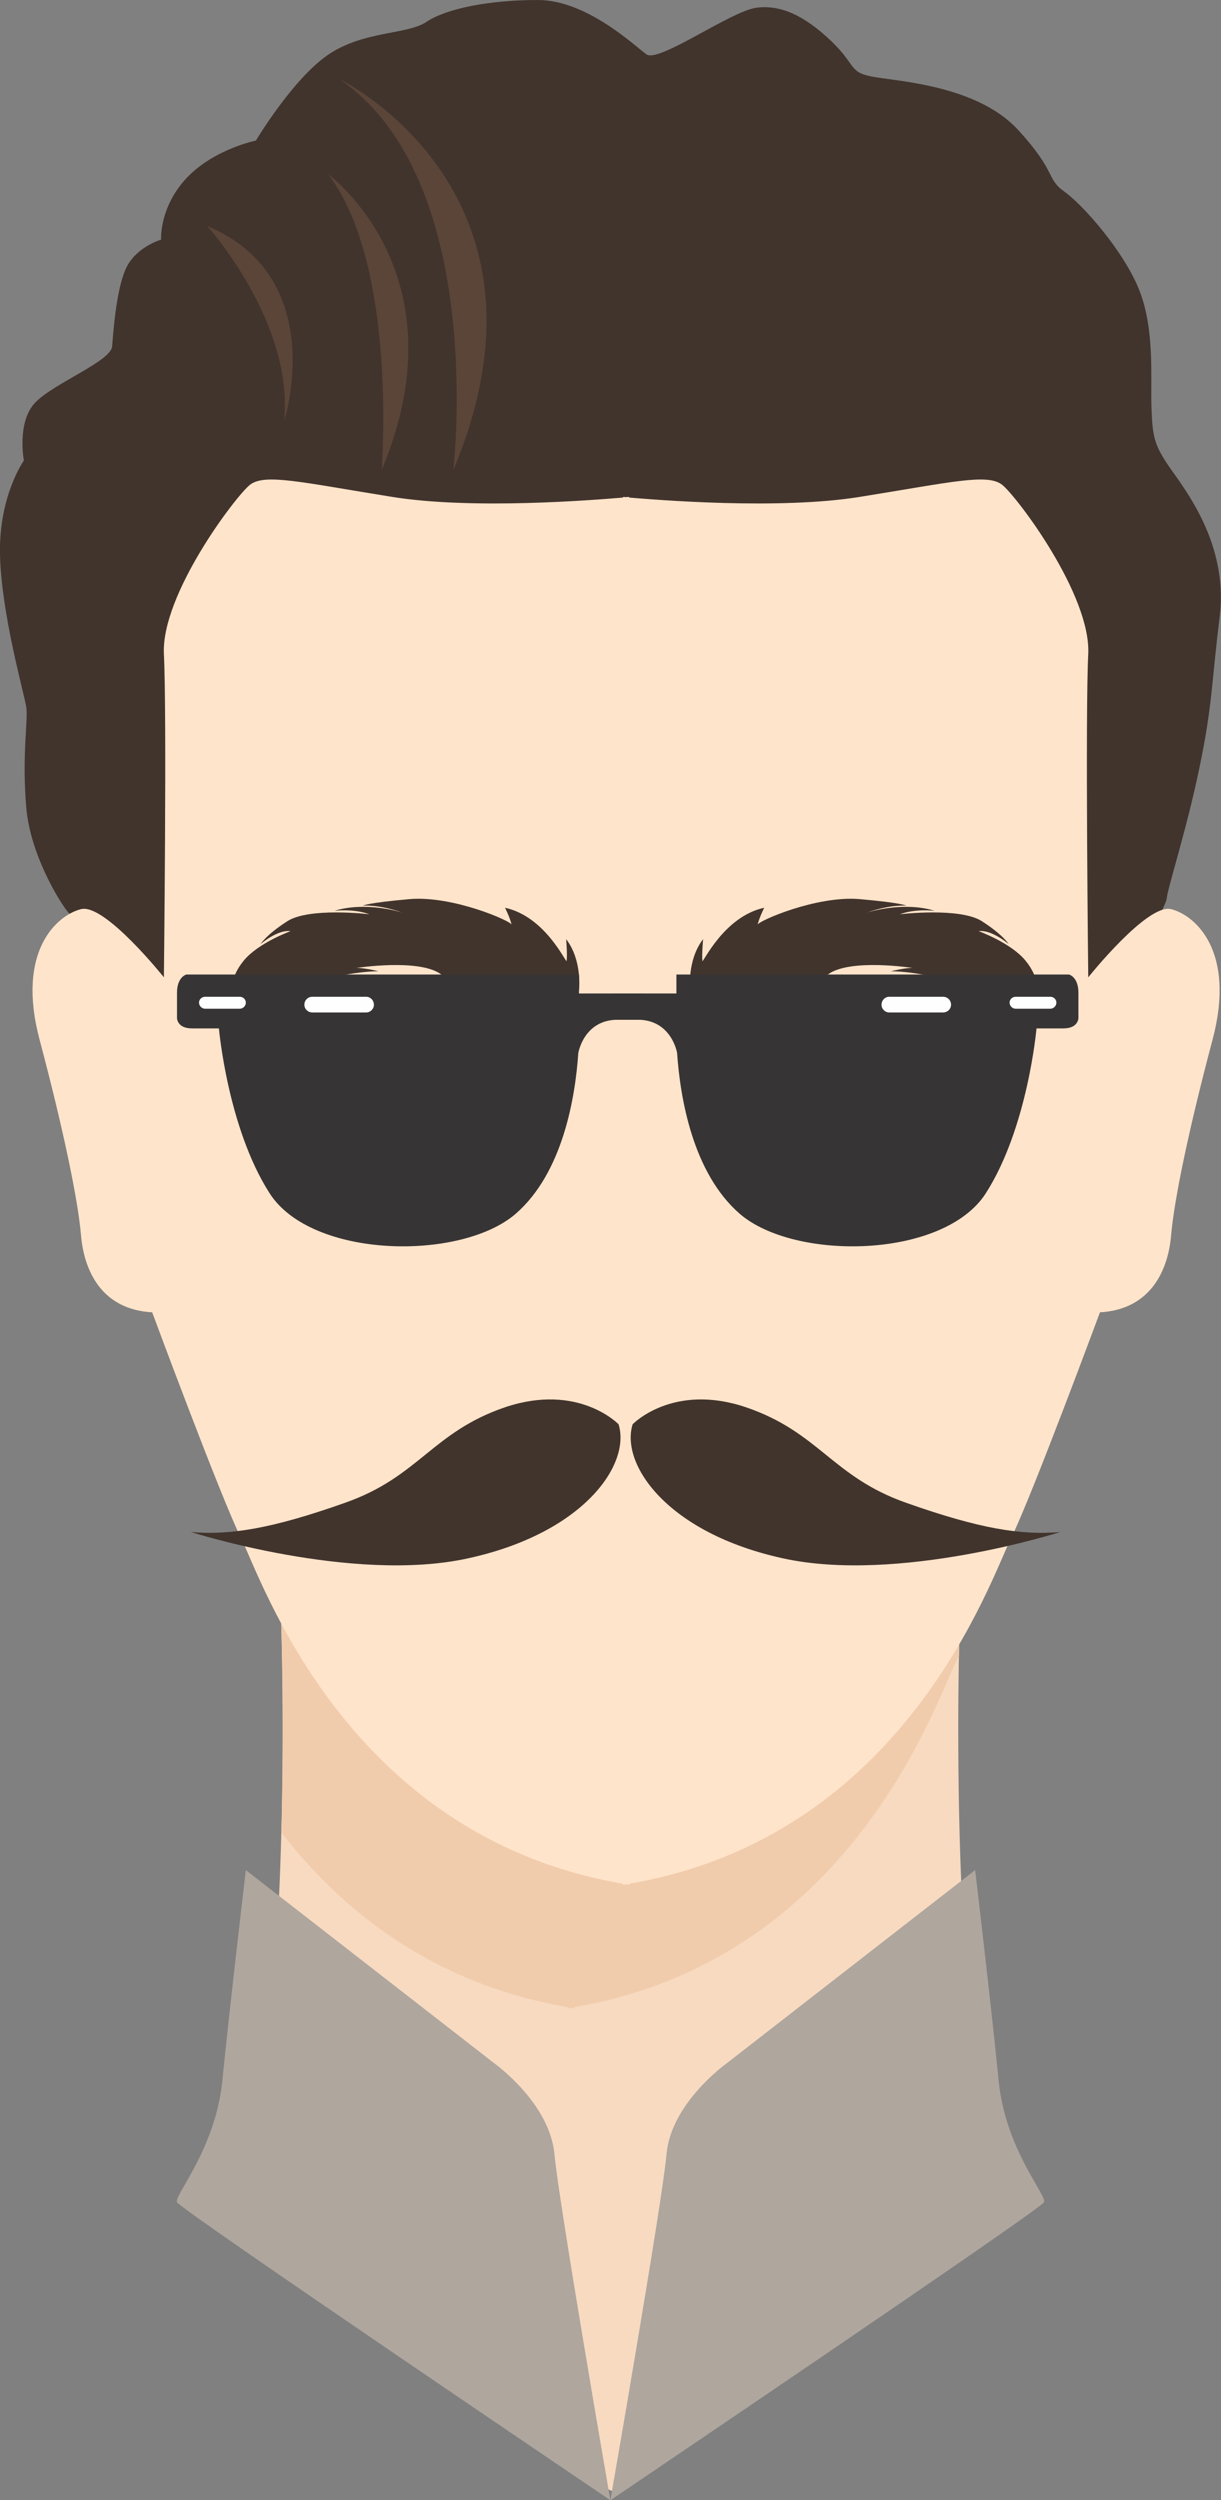 <?xml version="1.0" encoding="UTF-8"?>
<!DOCTYPE svg PUBLIC "-//W3C//DTD SVG 1.1//EN" "http://www.w3.org/Graphics/SVG/1.1/DTD/svg11.dtd">
<!-- Creator: CorelDRAW X8 -->
<svg xmlns="http://www.w3.org/2000/svg" xml:space="preserve" width="5.215in" height="10.673in" version="1.1" style="shape-rendering:geometricPrecision; text-rendering:geometricPrecision; image-rendering:optimizeQuality; fill-rule:evenodd; clip-rule:evenodd"
viewBox="0 0 5215 10673"
 xmlns:xlink="http://www.w3.org/1999/xlink">
 <rect x="0" y="0" width="5215" height="10673" fill="#808080" stroke="none"/>
 <defs>
  <style type="text/css">
   <![CDATA[
    .fil6 {fill:#FEFEFE;fill-rule:nonzero}
    .fil5 {fill:#373435;fill-rule:nonzero}
    .fil4 {fill:#FEE4CA;fill-rule:nonzero}
    .fil1 {fill:#F9EBDC;fill-rule:nonzero}
    .fil0 {fill:#F7DAC0;fill-rule:nonzero}
    .fil2 {fill:#F1CCAC;fill-rule:nonzero}
    .fil8 {fill:#AFA69E;fill-rule:nonzero}
    .fil7 {fill:#5B4538;fill-rule:nonzero}
    .fil3 {fill:#41342D;fill-rule:nonzero}
   ]]>
  </style>
 </defs>
 <g id="Layer_x0020_1">

  <g id="_972226606736">
   <path class="fil0" d="M4311 9416c-275,-621 -212,-2486 -212,-2486l-1449 582 -1449 -582c0,0 63,1865 -212,2486 15,51 1252,1044 1625,1218l36 -163c403,-52 1646,-1004 1661,-1055z"/>
   <g>
    <path class="fil1" d="M1202 7823l0 0c13,-484 0,-880 -1,-892 1,12 14,408 1,892l0 0zm2894 -756c1,-85 3,-134 3,-137 0,3 -2,53 -3,137l0 0zm-2895 -137l0 0 0 0zm0 0l0 0 0 0zm0 0c0,0 0,0 0,0 0,0 0,0 0,0zm2898 0c0,0 0,0 0,0l0 0c0,0 0,0 0,0zm-2898 0c0,0 0,0 0,0 0,0 0,0 0,0zm0 0l0 0 0 0 0 0z"/>
   </g>
   <path class="fil2" d="M2452 8573c0,0 0,0 0,0 -5,0 -9,-1 -13,-2 -4,1 -8,2 -13,2 0,0 0,0 0,0 0,0 -1,-2 -2,-5 -588,-101 -973,-424 -1222,-745 13,-484 0,-880 -1,-892 0,-1 0,-1 0,-1l0 0c0,0 0,0 0,0l0 0c0,0 0,0 0,0 0,0 0,0 0,0 0,0 0,0 0,0 0,0 0,0 0,0l0 0 0 0 1449 582 1449 -582c0,0 0,0 0,0l0 0c0,3 -2,52 -3,137 -5,9 -9,18 -12,25 -88,176 -451,1274 -1631,1476 0,3 -1,5 -1,5z"/>
   <path class="fil3" d="M298 3900c-8,5 -168,-228 -186,-455 -19,-228 9,-368 0,-428 -10,-61 -107,-400 -112,-651 -5,-251 102,-400 102,-400 0,0 -31,-162 47,-246 79,-84 325,-177 330,-242 5,-65 19,-260 65,-344 46,-83 144,-111 144,-111 0,0 -9,-135 107,-261 116,-125 298,-162 298,-162 0,0 158,-265 311,-368 153,-102 335,-83 418,-139 84,-56 265,-93 475,-93 209,0 413,195 464,232 52,38 363,-186 470,-199 107,-14 209,37 321,144 111,107 69,134 190,153 121,19 437,42 605,223 167,181 120,209 199,265 79,56 256,256 321,423 65,168 47,367 51,498 5,130 10,162 93,278 84,117 234,335 198,619 -35,283 -30,372 -86,641 -56,270 -137,516 -140,560 -3,43 -363,684 -377,698 -14,14 -696,-1132 -766,-1188 -70,-56 -1966,-628 -2041,-637 -74,-9 -511,1060 -525,1083 -14,23 -396,595 -424,651 -27,56 -194,102 -204,88 -9,-14 -348,-632 -348,-632z"/>
   <path class="fil4" d="M5002 3881c-101,-26 -354,291 -354,291 0,0 -13,-1127 0,-1380 12,-253 -304,-671 -367,-722 -63,-50 -215,-12 -608,51 -345,56 -867,13 -986,3l0 -3c0,0 -5,1 -13,1 -8,0 -13,-1 -13,-1l0 3c-120,10 -641,53 -987,-3 -392,-63 -544,-101 -607,-51 -63,51 -379,469 -367,722 13,253 0,1380 0,1380 0,0 -253,-317 -354,-291 -101,25 -278,177 -177,557 101,380 164,683 177,835 13,152 88,317 304,329 0,0 291,785 379,963 88,175 450,1273 1630,1476 1,3 2,5 2,5 5,-1 9,-2 13,-3 4,1 8,2 13,3 0,0 1,-2 2,-5 1179,-203 1542,-1301 1630,-1476 88,-178 379,-963 379,-963 215,-12 291,-177 304,-329 13,-152 76,-455 177,-835 101,-380 -76,-532 -177,-557z"/>
   <path class="fil3" d="M2420 4102c-2,12 -89,-189 -263,-227 0,0 22,44 28,72 -4,-16 -251,-124 -434,-109 -183,16 -201,28 -201,28 0,0 68,-6 169,30 -9,-3 -157,-49 -290,-8 0,0 83,-10 149,15 -5,-1 -257,-30 -350,29 -92,59 -115,98 -115,98 0,0 73,-63 128,-55 0,0 -139,50 -201,127 -62,76 -50,140 -50,140l88 29c0,0 334,-123 538,-125 0,0 -61,-15 -94,-14 0,0 270,-42 363,28 93,70 140,54 142,54 3,0 168,-7 186,-9 18,-1 190,-13 190,-13l70 34c0,0 15,-126 -55,-217 0,0 6,69 2,93z"/>
   <path class="fil3" d="M3000 4102c2,12 90,-189 264,-227 0,0 -22,44 -28,72 4,-16 251,-124 434,-109 183,16 201,28 201,28 0,0 -68,-6 -169,30 9,-3 157,-49 290,-8 0,0 -84,-10 -149,15 4,-1 257,-30 350,29 92,59 115,98 115,98 0,0 -73,-63 -128,-55 0,0 139,50 201,127 62,76 50,140 50,140l-89 29c0,0 -333,-123 -537,-125 0,0 61,-15 93,-14 0,0 -269,-42 -362,28 -93,70 -140,54 -142,54 -3,0 -168,-7 -186,-9 -19,-1 -190,-13 -190,-13l-70 34c0,0 -15,-126 55,-217 0,0 -6,69 -3,93z"/>
   <path class="fil5" d="M2473 4241l0 -81 -1677 0c0,0 -40,10 -40,78 0,68 0,108 0,108 0,0 0,44 64,44 64,0 115,0 115,0 0,0 37,423 216,703 179,281 818,291 1052,88 201,-175 254,-496 267,-686l0 0c0,0 23,-142 169,-142 71,0 99,0 108,0l0 -112 -274 0z"/>
   <path class="fil6" d="M1597 4289c0,18 -15,33 -33,33l-230 0c-19,0 -34,-15 -34,-33 0,-19 15,-34 34,-34l230 0c18,0 33,15 33,34z"/>
   <path class="fil6" d="M1050 4280c0,14 -12,26 -26,26l-148 0c-14,0 -26,-12 -26,-26 0,-14 12,-25 26,-25l148 0c14,0 26,11 26,25z"/>
   <path class="fil5" d="M2889 4241l0 -81 1677 0c0,0 40,10 40,78 0,68 0,108 0,108 0,0 0,44 -64,44 -64,0 -115,0 -115,0 0,0 -37,423 -216,703 -179,281 -818,291 -1052,88 -201,-175 -254,-496 -267,-686l0 0c0,0 -23,-142 -169,-142 -72,0 -99,0 -108,0l0 -112 274 0z"/>
   <path class="fil6" d="M3765 4289c0,18 15,33 33,33l230 0c19,0 34,-15 34,-33 0,-19 -15,-34 -34,-34l-230 0c-18,0 -33,15 -33,34z"/>
   <path class="fil6" d="M4312 4280c0,14 12,26 26,26l148 0c14,0 26,-12 26,-26 0,-14 -12,-25 -26,-25l-148 0c-14,0 -26,11 -26,25z"/>
   <path class="fil7" d="M1630 2007c0,0 70,-870 -227,-1262 0,0 580,423 227,1262z"/>
   <path class="fil7" d="M1936 2007c0,0 147,-1239 -487,-1670 0,0 988,479 487,1670z"/>
   <path class="fil7" d="M885 965c0,0 369,407 329,831 0,0 196,-612 -329,-831z"/>
   <path class="fil3" d="M2642 6080c0,0 -171,-178 -484,-73 -312,106 -368,297 -684,408 -316,112 -494,139 -658,125 0,0 691,221 1184,112 494,-108 695,-401 642,-572z"/>
   <path class="fil3" d="M2702 6080c0,0 171,-178 483,-73 313,106 369,297 685,408 316,112 493,139 658,125 0,0 -691,221 -1185,112 -493,-108 -694,-401 -641,-572z"/>
   <path class="fil8" d="M1050 7983l1064 827c0,0 234,168 254,385 20,216 239,1478 239,1478 0,0 -1838,-1242 -1851,-1272 -14,-29 165,-226 194,-522 29,-295 100,-896 100,-896z"/>
   <path class="fil8" d="M4165 7983l-1064 827c0,0 -235,168 -254,385 -20,216 -240,1478 -240,1478 0,0 1839,-1242 1852,-1272 14,-29 -166,-226 -194,-522 -29,-295 -100,-896 -100,-896z"/>
  </g>
 </g>
</svg>
